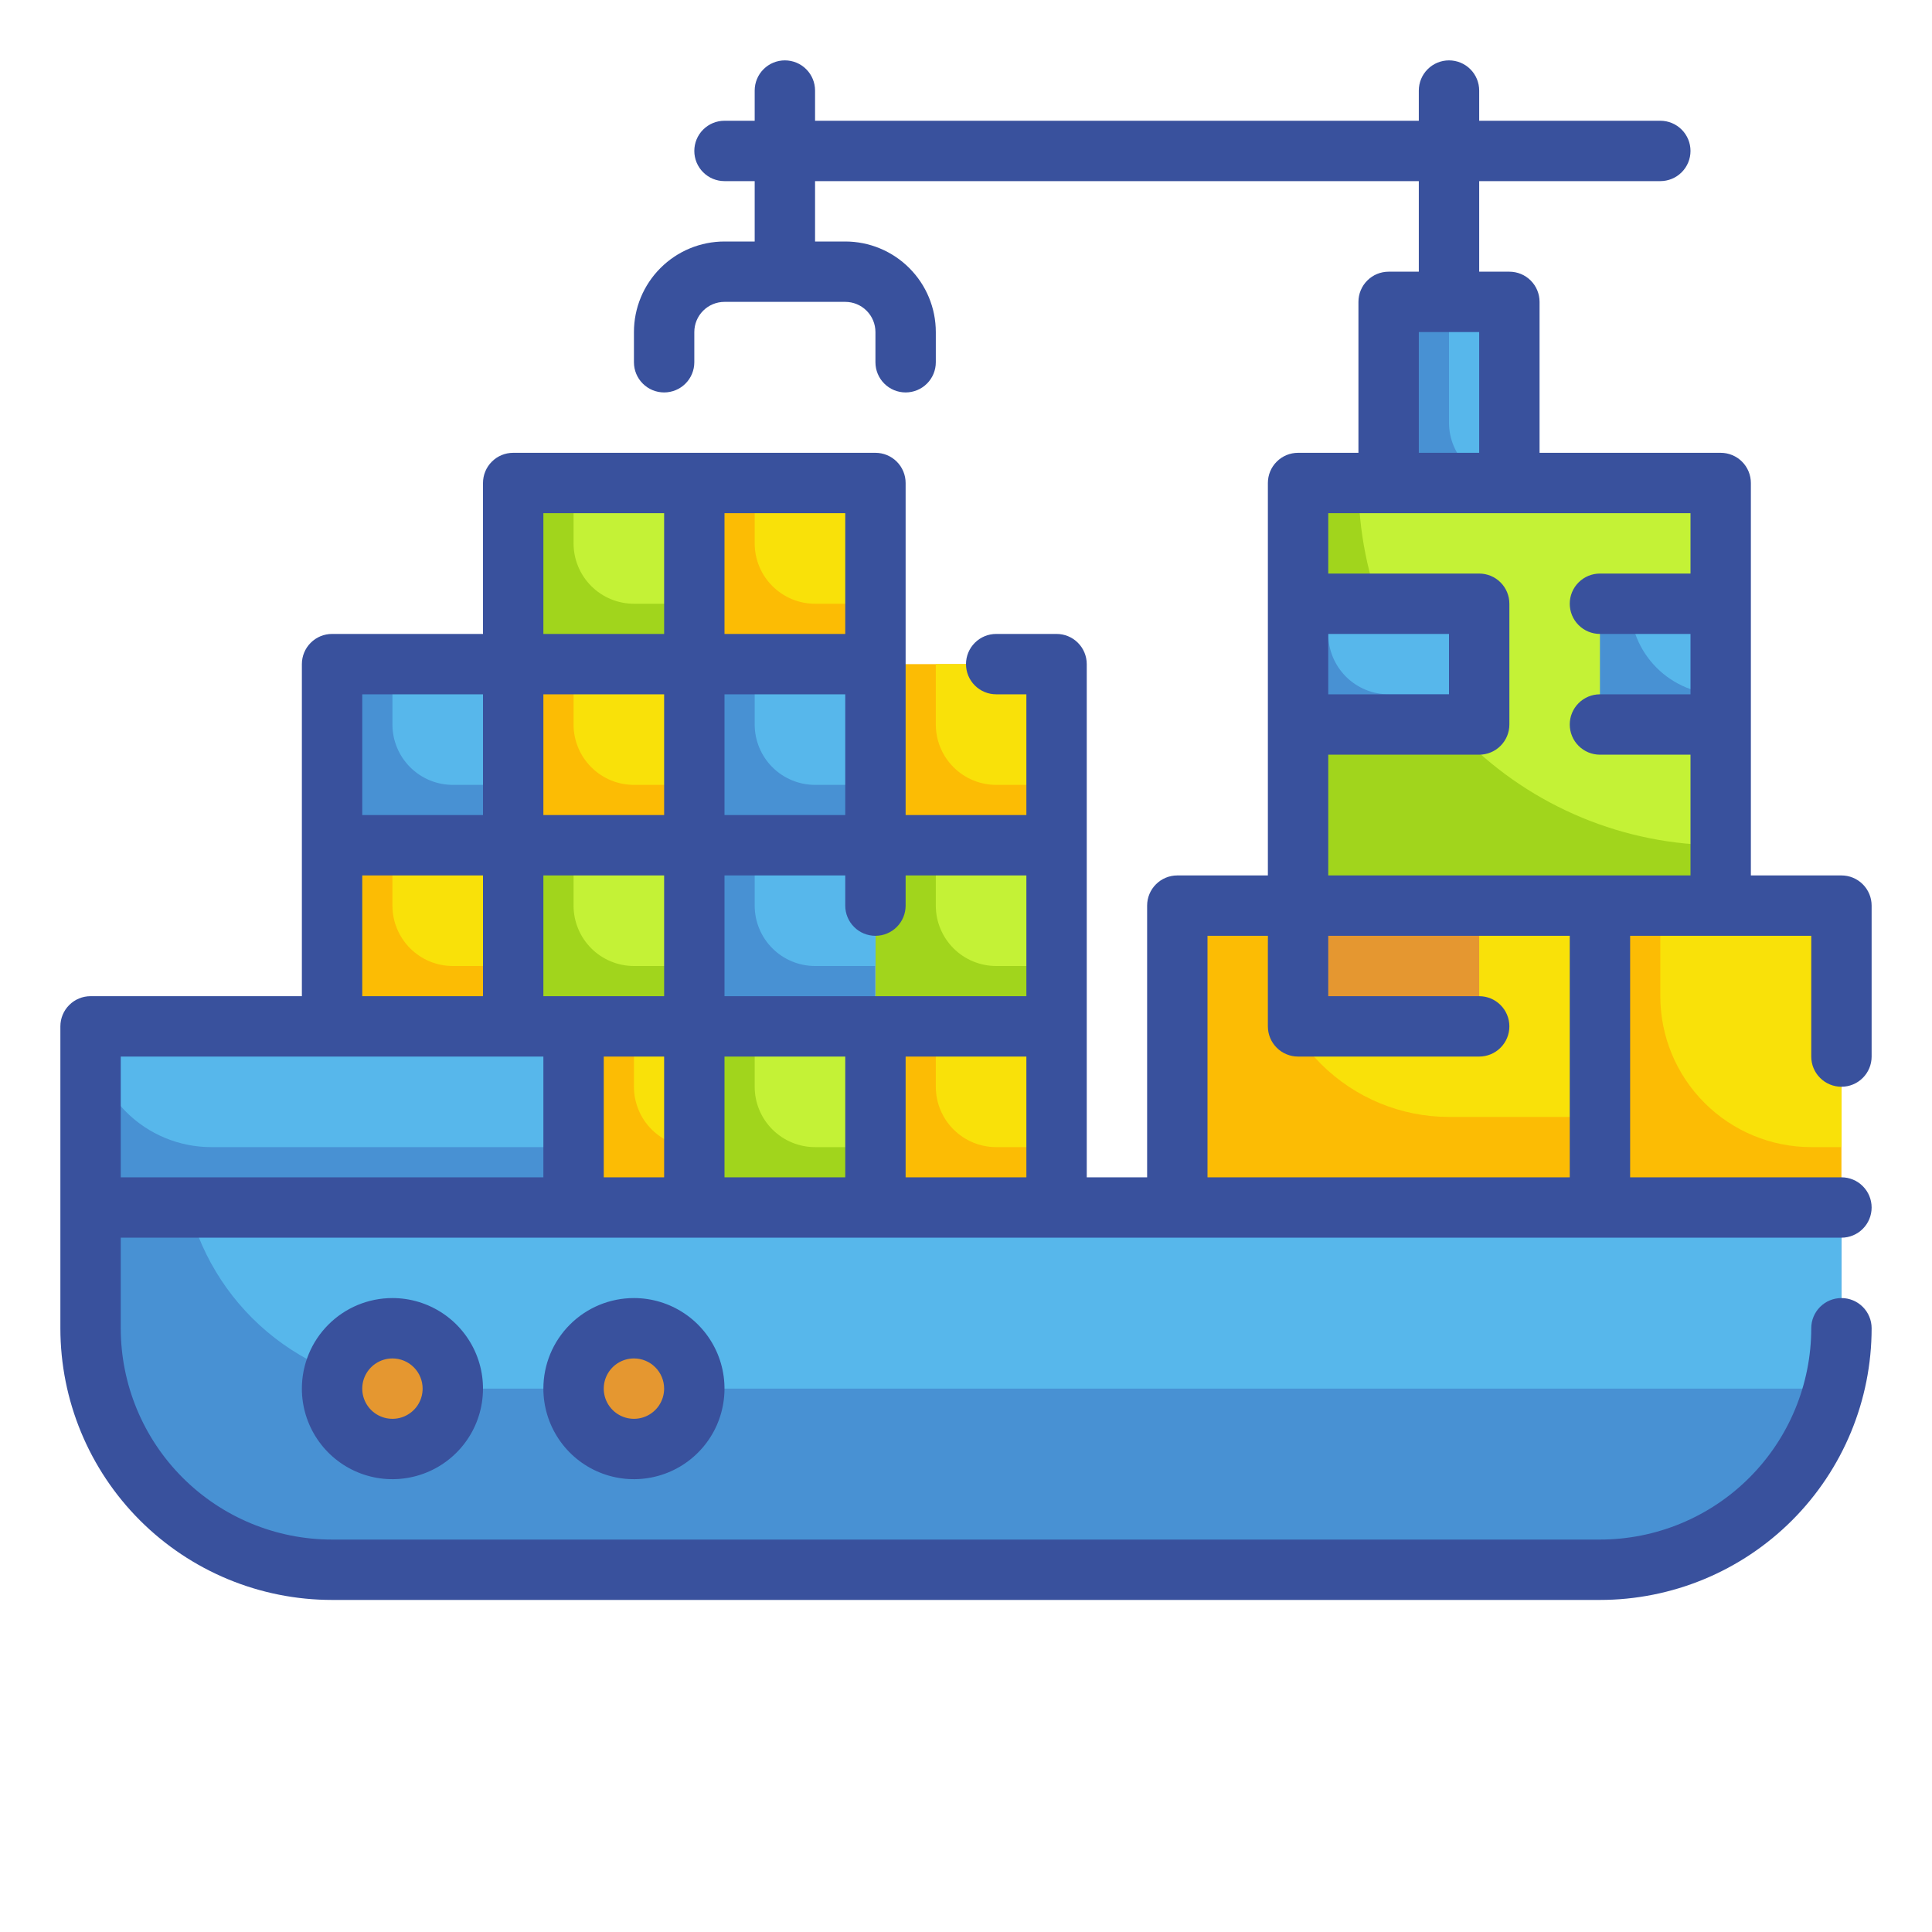<svg width="64" height="64" viewBox="0 0 64 64" fill="none" xmlns="http://www.w3.org/2000/svg">
<path d="M3 40H61V44C61 46.122 60.157 48.157 58.657 49.657C57.157 51.157 55.122 52 53 52H11C8.878 52 6.843 51.157 5.343 49.657C3.843 48.157 3 46.122 3 44V40Z" fill="#4891D3"/>
<path d="M14 46H60.74C60.908 45.346 60.995 44.675 61 44V40H6.26C6.703 41.716 7.703 43.237 9.104 44.323C10.505 45.409 12.227 45.999 14 46Z" fill="#57B7EB"/>
<path d="M19 34H3V40H19V34Z" fill="#4891D3"/>
<path d="M57 16H43V30H57V16Z" fill="#A1D51C"/>
<path d="M45 16H57V28C53.817 28 50.765 26.736 48.515 24.485C46.264 22.235 45 19.183 45 16Z" fill="#C4F236"/>
<path d="M61 30H53V40H61V30Z" fill="#FCBC04"/>
<path d="M53 30H39V40H53V30Z" fill="#F9E109"/>
<path d="M50 10H46V16H50V10Z" fill="#4891D3"/>
<path d="M49 30H43V34H49V30Z" fill="#E59730"/>
<path d="M35 34H29V40H35V34Z" fill="#FCBC04"/>
<path d="M29 34H23V40H29V34Z" fill="#A1D51C"/>
<path d="M35 28H29V34H35V28Z" fill="#A1D51C"/>
<path d="M29 28H23V34H29V28Z" fill="#4891D3"/>
<path d="M23 28H17V34H23V28Z" fill="#A1D51C"/>
<path d="M17 28H11V34H17V28Z" fill="#FCBC04"/>
<path d="M35 22H29V28H35V22Z" fill="#FCBC04"/>
<path d="M29 22H23V28H29V22Z" fill="#4891D3"/>
<path d="M23 22H17V28H23V22Z" fill="#FCBC04"/>
<path d="M17 22H11V28H17V22Z" fill="#4891D3"/>
<path d="M23 34H19V40H23V34Z" fill="#FCBC04"/>
<path d="M29 16H23V22H29V16Z" fill="#FCBC04"/>
<path d="M23 16H17V22H23V16Z" fill="#A1D51C"/>
<path d="M25 16H29V20H27C26.47 20 25.961 19.789 25.586 19.414C25.211 19.039 25 18.53 25 18V16Z" fill="#F9E109"/>
<path d="M19 22H23V26H21C20.47 26 19.961 25.789 19.586 25.414C19.211 25.039 19 24.53 19 24V22Z" fill="#F9E109"/>
<path d="M31 22H35V26H33C32.47 26 31.961 25.789 31.586 25.414C31.211 25.039 31 24.53 31 24V22Z" fill="#F9E109"/>
<path d="M13 28H17V32H15C14.47 32 13.961 31.789 13.586 31.414C13.211 31.039 13 30.53 13 30V28Z" fill="#F9E109"/>
<path d="M31 34H35V38H33C32.47 38 31.961 37.789 31.586 37.414C31.211 37.039 31 36.53 31 36V34Z" fill="#F9E109"/>
<path d="M19 16H23V20H21C20.47 20 19.961 19.789 19.586 19.414C19.211 19.039 19 18.53 19 18V16Z" fill="#C4F236"/>
<path d="M19 28H23V32H21C20.47 32 19.961 31.789 19.586 31.414C19.211 31.039 19 30.53 19 30V28Z" fill="#C4F236"/>
<path d="M31 28H35V32H33C32.47 32 31.961 31.789 31.586 31.414C31.211 31.039 31 30.53 31 30V28Z" fill="#C4F236"/>
<path d="M25 34H29V38H27C26.47 38 25.961 37.789 25.586 37.414C25.211 37.039 25 36.53 25 36V34Z" fill="#C4F236"/>
<path d="M25 22H29V26H27C26.47 26 25.961 25.789 25.586 25.414C25.211 25.039 25 24.53 25 24V22Z" fill="#57B7EB"/>
<path d="M25 28H29V32H27C26.47 32 25.961 31.789 25.586 31.414C25.211 31.039 25 30.53 25 30V28Z" fill="#57B7EB"/>
<path d="M13 22H17V26H15C14.47 26 13.961 25.789 13.586 25.414C13.211 25.039 13 24.53 13 24V22Z" fill="#57B7EB"/>
<path d="M21 34H23V38C22.47 38 21.961 37.789 21.586 37.414C21.211 37.039 21 36.53 21 36V34Z" fill="#F9E109"/>
<path d="M13 48C14.105 48 15 47.105 15 46C15 44.895 14.105 44 13 44C11.895 44 11 44.895 11 46C11 47.105 11.895 48 13 48Z" fill="#E59730"/>
<path d="M21 48C22.105 48 23 47.105 23 46C23 44.895 22.105 44 21 44C19.895 44 19 44.895 19 46C19 47.105 19.895 48 21 48Z" fill="#E59730"/>
<path d="M49 20H43V24H49V20Z" fill="#4891D3"/>
<path d="M57 20H53V24H57V20Z" fill="#4891D3"/>
<path d="M3 34H19V38H7C5.939 38 4.922 37.579 4.172 36.828C3.421 36.078 3 35.061 3 34Z" fill="#57B7EB"/>
<path d="M48 10H50V16C49.47 16 48.961 15.789 48.586 15.414C48.211 15.039 48 14.53 48 14V10Z" fill="#57B7EB"/>
<path d="M54 20H57V23C56.204 23 55.441 22.684 54.879 22.121C54.316 21.559 54 20.796 54 20Z" fill="#57B7EB"/>
<path d="M49 23H46C45.47 23 44.961 22.789 44.586 22.414C44.211 22.039 44 21.53 44 21V20H49V23Z" fill="#57B7EB"/>
<path d="M55 30H61V38H60C58.674 38 57.402 37.473 56.465 36.535C55.527 35.598 55 34.326 55 33V30Z" fill="#F9E109"/>
<path d="M42 31V30H39V40H53V37H48C46.409 37 44.883 36.368 43.757 35.243C42.632 34.117 42 32.591 42 31Z" fill="#FCBC04"/>
<path d="M61 36C61.265 36 61.52 35.895 61.707 35.707C61.895 35.52 62 35.265 62 35V30C62 29.735 61.895 29.48 61.707 29.293C61.52 29.105 61.265 29 61 29H58V16C58 15.735 57.895 15.48 57.707 15.293C57.52 15.105 57.265 15 57 15H51V10C51 9.735 50.895 9.48 50.707 9.293C50.52 9.105 50.265 9 50 9H49V6H55C55.265 6 55.52 5.895 55.707 5.707C55.895 5.52 56 5.265 56 5C56 4.735 55.895 4.48 55.707 4.293C55.52 4.105 55.265 4 55 4H49V3C49 2.735 48.895 2.48 48.707 2.293C48.52 2.105 48.265 2 48 2C47.735 2 47.48 2.105 47.293 2.293C47.105 2.48 47 2.735 47 3V4H27V3C27 2.735 26.895 2.48 26.707 2.293C26.52 2.105 26.265 2 26 2C25.735 2 25.48 2.105 25.293 2.293C25.105 2.48 25 2.735 25 3V4H24C23.735 4 23.48 4.105 23.293 4.293C23.105 4.48 23 4.735 23 5C23 5.265 23.105 5.52 23.293 5.707C23.48 5.895 23.735 6 24 6H25V8H24C23.204 8 22.441 8.316 21.879 8.879C21.316 9.441 21 10.204 21 11V12C21 12.265 21.105 12.52 21.293 12.707C21.48 12.895 21.735 13 22 13C22.265 13 22.52 12.895 22.707 12.707C22.895 12.52 23 12.265 23 12V11C23 10.735 23.105 10.48 23.293 10.293C23.48 10.105 23.735 10 24 10H28C28.265 10 28.52 10.105 28.707 10.293C28.895 10.48 29 10.735 29 11V12C29 12.265 29.105 12.52 29.293 12.707C29.48 12.895 29.735 13 30 13C30.265 13 30.52 12.895 30.707 12.707C30.895 12.52 31 12.265 31 12V11C31 10.204 30.684 9.441 30.121 8.879C29.559 8.316 28.796 8 28 8H27V6H47V9H46C45.735 9 45.48 9.105 45.293 9.293C45.105 9.48 45 9.735 45 10V15H43C42.735 15 42.48 15.105 42.293 15.293C42.105 15.48 42 15.735 42 16V29H39C38.735 29 38.48 29.105 38.293 29.293C38.105 29.48 38 29.735 38 30V39H36V22C36 21.735 35.895 21.48 35.707 21.293C35.52 21.105 35.265 21 35 21H33C32.735 21 32.48 21.105 32.293 21.293C32.105 21.48 32 21.735 32 22C32 22.265 32.105 22.52 32.293 22.707C32.48 22.895 32.735 23 33 23H34V27H30V16C30 15.735 29.895 15.48 29.707 15.293C29.52 15.105 29.265 15 29 15H17C16.735 15 16.48 15.105 16.293 15.293C16.105 15.48 16 15.735 16 16V21H11C10.735 21 10.48 21.105 10.293 21.293C10.105 21.48 10 21.735 10 22V33H3C2.735 33 2.48 33.105 2.293 33.293C2.105 33.48 2 33.735 2 34V44C2 46.387 2.948 48.676 4.636 50.364C6.324 52.052 8.613 53 11 53H53C55.387 53 57.676 52.052 59.364 50.364C61.052 48.676 62 46.387 62 44C62 43.735 61.895 43.48 61.707 43.293C61.52 43.105 61.265 43 61 43C60.735 43 60.48 43.105 60.293 43.293C60.105 43.48 60 43.735 60 44C60 45.856 59.263 47.637 57.95 48.95C56.637 50.263 54.856 51 53 51H11C9.143 51 7.363 50.263 6.05 48.95C4.737 47.637 4 45.856 4 44V41H61C61.265 41 61.52 40.895 61.707 40.707C61.895 40.52 62 40.265 62 40C62 39.735 61.895 39.48 61.707 39.293C61.52 39.105 61.265 39 61 39H54V31H60V35C60 35.265 60.105 35.52 60.293 35.707C60.48 35.895 60.735 36 61 36ZM47 11H49V15H47V11ZM44 21H48V23H44V21ZM34 29V33H24V29H28V30C28 30.265 28.105 30.52 28.293 30.707C28.48 30.895 28.735 31 29 31C29.265 31 29.52 30.895 29.707 30.707C29.895 30.52 30 30.265 30 30V29H34ZM22 23V27H18V23H22ZM28 27H24V23H28V27ZM18 33V29H22V33H18ZM28 21H24V17H28V21ZM18 17H22V21H18V17ZM12 23H16V27H12V23ZM12 29H16V33H12V29ZM4 35H18V39H4V35ZM20 35H22V39H20V35ZM24 35H28V39H24V35ZM30 39V35H34V39H30ZM40 31H42V34C42 34.265 42.105 34.52 42.293 34.707C42.48 34.895 42.735 35 43 35H49C49.265 35 49.52 34.895 49.707 34.707C49.895 34.52 50 34.265 50 34C50 33.735 49.895 33.48 49.707 33.293C49.52 33.105 49.265 33 49 33H44V31H52V39H40V31ZM44 29V25H49C49.265 25 49.52 24.895 49.707 24.707C49.895 24.52 50 24.265 50 24V20C50 19.735 49.895 19.48 49.707 19.293C49.52 19.105 49.265 19 49 19H44V17H56V19H53C52.735 19 52.48 19.105 52.293 19.293C52.105 19.48 52 19.735 52 20C52 20.265 52.105 20.52 52.293 20.707C52.48 20.895 52.735 21 53 21H56V23H53C52.735 23 52.48 23.105 52.293 23.293C52.105 23.48 52 23.735 52 24C52 24.265 52.105 24.52 52.293 24.707C52.48 24.895 52.735 25 53 25H56V29H44Z" fill="#39519D"/>
<path d="M10 46C10 46.593 10.176 47.173 10.506 47.667C10.835 48.16 11.304 48.545 11.852 48.772C12.4 48.999 13.003 49.058 13.585 48.942C14.167 48.827 14.702 48.541 15.121 48.121C15.541 47.702 15.827 47.167 15.942 46.585C16.058 46.003 15.999 45.4 15.772 44.852C15.545 44.304 15.16 43.835 14.667 43.506C14.173 43.176 13.593 43 13 43C12.204 43 11.441 43.316 10.879 43.879C10.316 44.441 10 45.204 10 46ZM14 46C14 46.198 13.941 46.391 13.832 46.556C13.722 46.72 13.565 46.848 13.383 46.924C13.2 47 12.999 47.019 12.805 46.981C12.611 46.942 12.433 46.847 12.293 46.707C12.153 46.567 12.058 46.389 12.019 46.195C11.981 46.001 12 45.8 12.076 45.617C12.152 45.435 12.28 45.278 12.444 45.169C12.609 45.059 12.802 45 13 45C13.265 45 13.52 45.105 13.707 45.293C13.895 45.48 14 45.735 14 46Z" fill="#39519D"/>
<path d="M18 46C18 46.593 18.176 47.173 18.506 47.667C18.835 48.16 19.304 48.545 19.852 48.772C20.4 48.999 21.003 49.058 21.585 48.942C22.167 48.827 22.702 48.541 23.121 48.121C23.541 47.702 23.827 47.167 23.942 46.585C24.058 46.003 23.999 45.4 23.772 44.852C23.545 44.304 23.16 43.835 22.667 43.506C22.173 43.176 21.593 43 21 43C20.204 43 19.441 43.316 18.879 43.879C18.316 44.441 18 45.204 18 46ZM22 46C22 46.198 21.941 46.391 21.831 46.556C21.722 46.72 21.565 46.848 21.383 46.924C21.2 47 20.999 47.019 20.805 46.981C20.611 46.942 20.433 46.847 20.293 46.707C20.153 46.567 20.058 46.389 20.019 46.195C19.981 46.001 20 45.8 20.076 45.617C20.152 45.435 20.28 45.278 20.444 45.169C20.609 45.059 20.802 45 21 45C21.265 45 21.52 45.105 21.707 45.293C21.895 45.48 22 45.735 22 46Z" fill="#39519D"/>
</svg>
